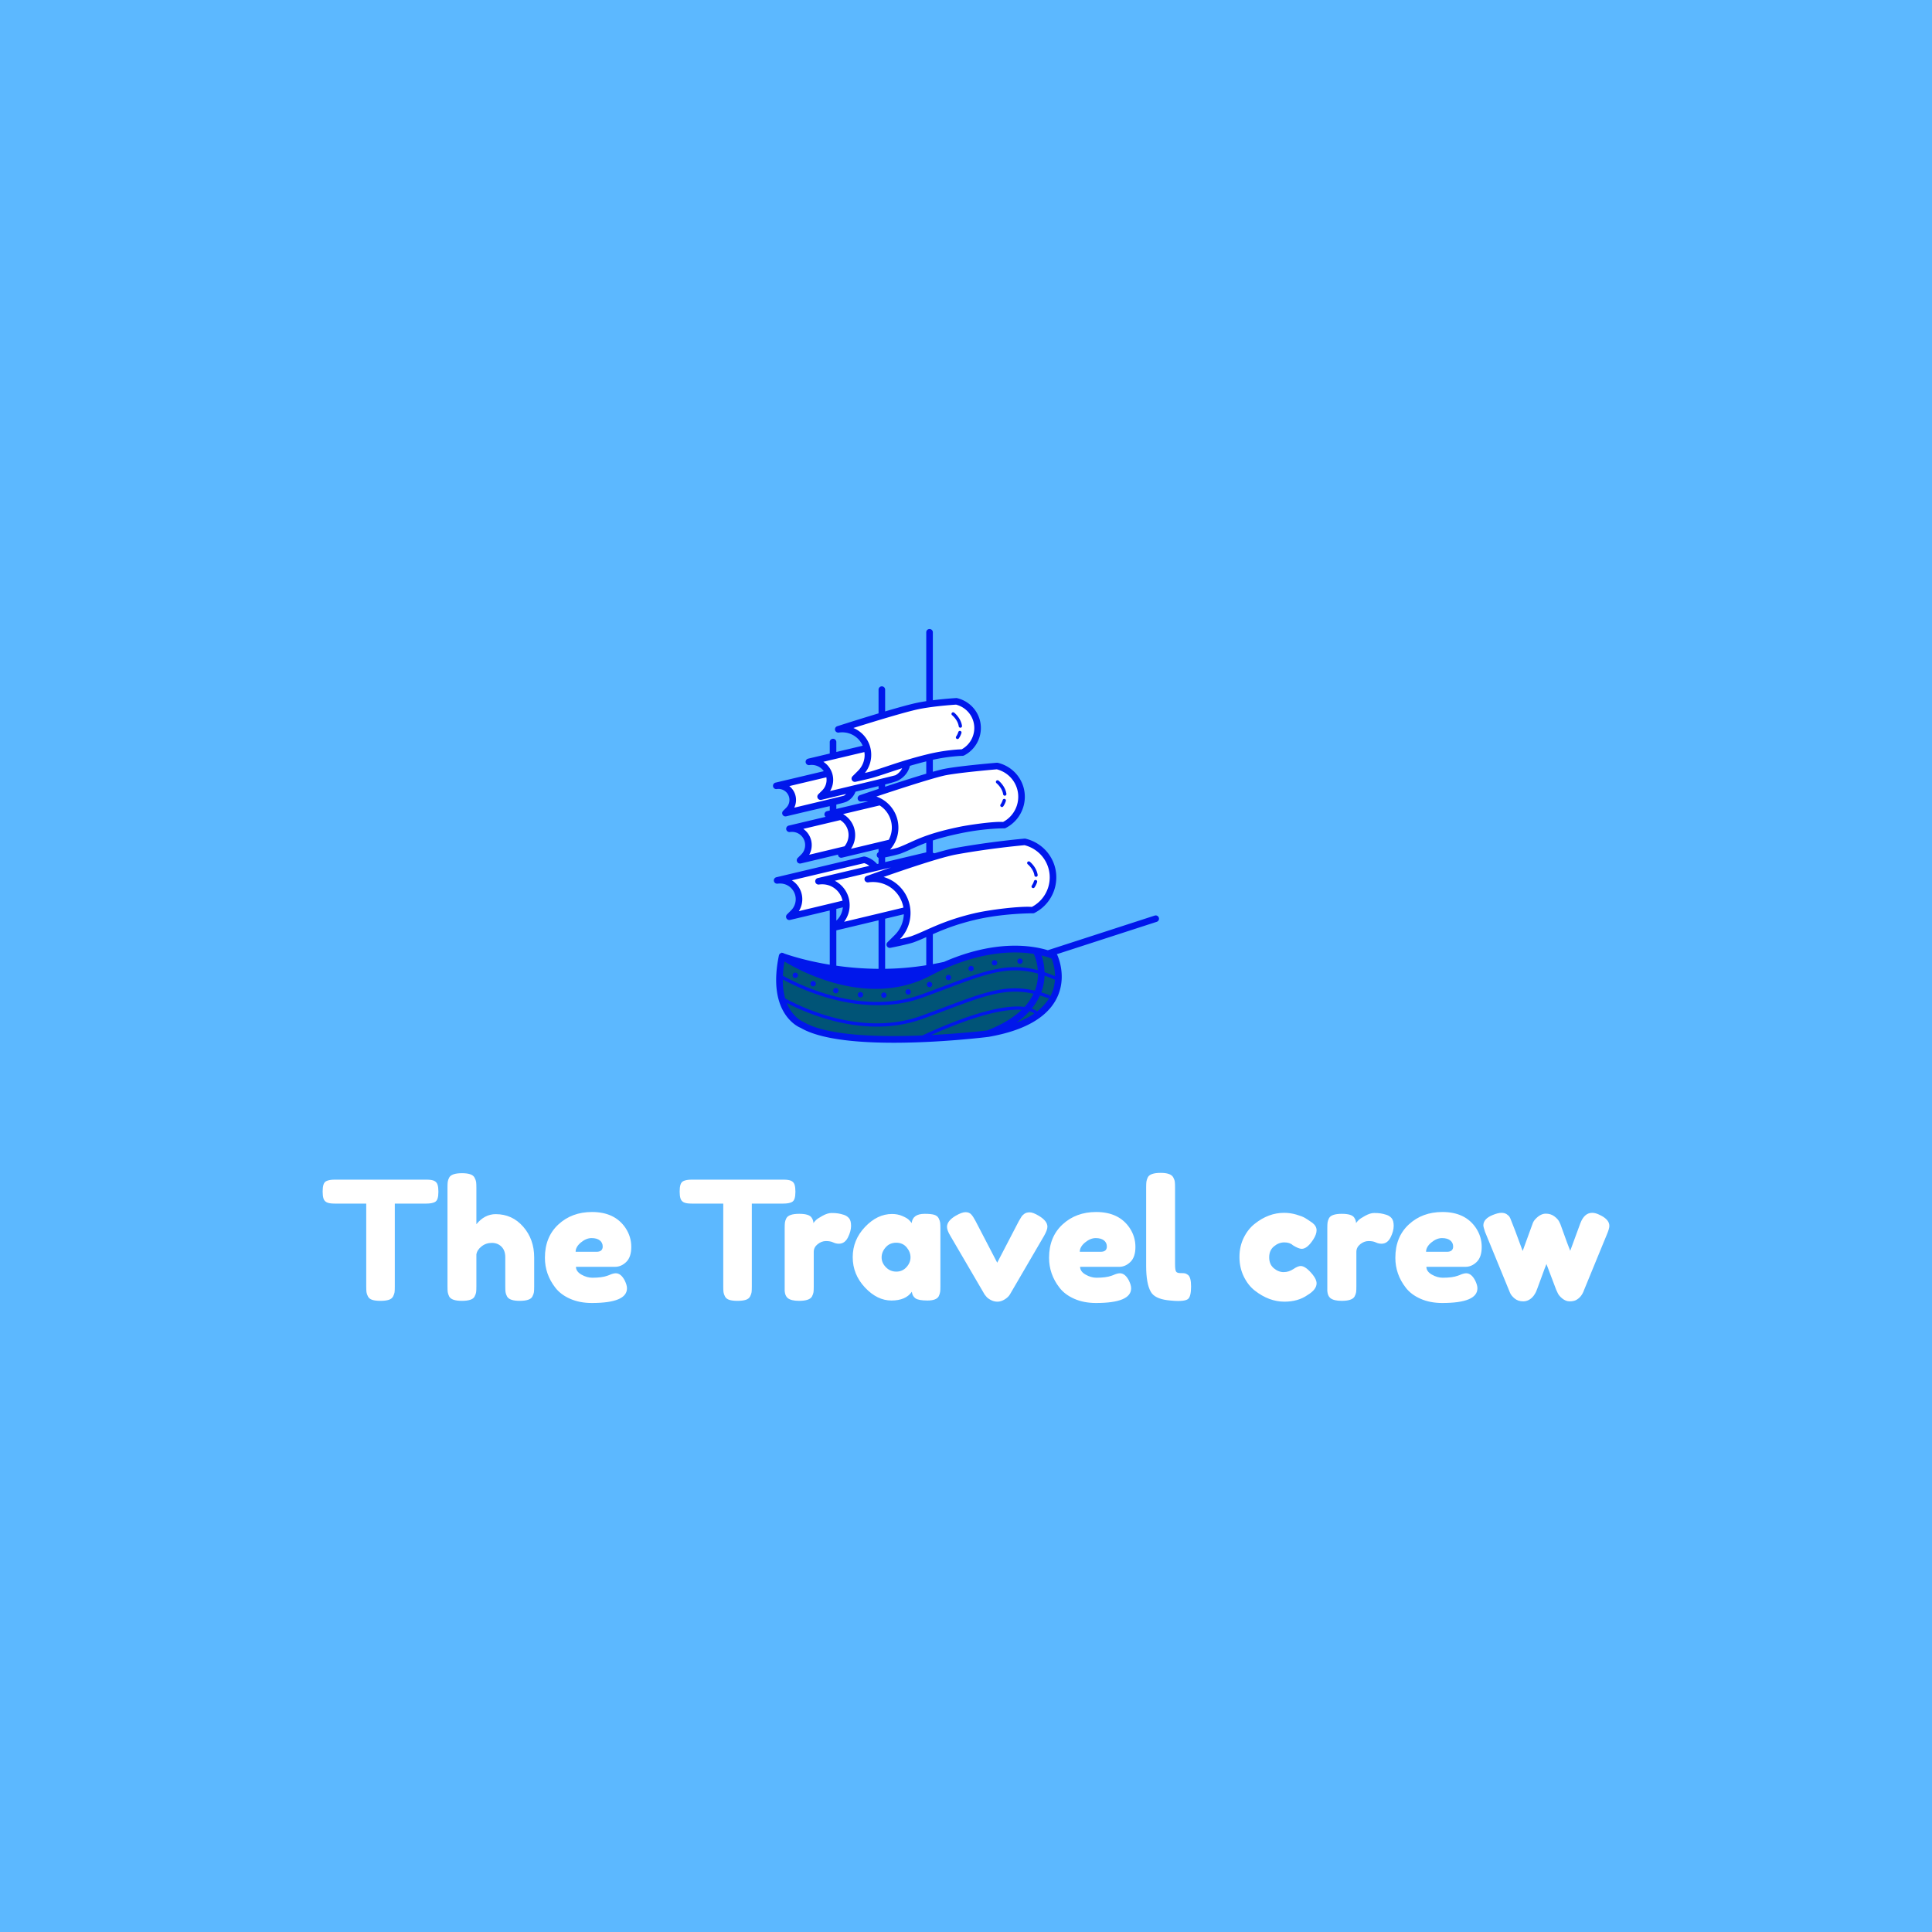 <svg version="1.1" preserveAspectRatio="none" xmlns="http://www.w3.org/2000/svg" width="500" height="500" viewBox="0 0 500 500"><rect width="100%" height="100%" fill="#5CB8FF" fill-opacity="1"/><svg viewBox="360.691 213.616 395.535 207.183" width="333" height="174.427" x="83.5px" y="162.787px" xmlns="http://www.w3.org/2000/svg" xmlns:xlink="http://www.w3.org/1999/xlink" preserveAspectRatio="none"><defs></defs><style>.companyName {fill:#FFFFFF;fill-opacity:1;}.icon1 {fill:#005477;fill-opacity:1;}.icon2 {fill:#FFFFFF;fill-opacity:1;}.icon3 {fill:#0017EB;fill-opacity:1;}.icon3-str {stroke:#0017EB;stroke-opacity:1;}</style><g opacity="1" transform="rotate(0 360.691 380.799)">
<svg width="395.535" height="40" x="360.691" y="380.799" version="1.1" preserveAspectRatio="none" viewBox="0.6 -31 311.68 31.52">
  <g transform="matrix(1 0 0 1 0 0)" class="companyName"><path id="id-D6z1nYkh15" d="M3.52-29.36L3.52-29.36L25.76-29.36Q27.04-29.36 27.64-29.06Q28.24-28.76 28.44-28.12Q28.64-27.48 28.64-26.44Q28.64-25.40 28.44-24.78Q28.24-24.16 27.76-23.92L27.76-23.92Q27.04-23.56 25.72-23.56L25.72-23.56L18.08-23.56L18.08-3.44Q18.08-2.52 18.02-2.08Q17.96-1.64 17.66-1.06Q17.36-0.48 16.60-0.24Q15.84 0 14.60 0Q13.36 0 12.62-0.24Q11.88-0.48 11.58-1.06Q11.28-1.64 11.22-2.10Q11.16-2.56 11.16-3.48L11.16-3.48L11.16-23.56L3.48-23.56Q2.20-23.56 1.60-23.86Q1-24.16 0.80-24.80Q0.60-25.44 0.60-26.48Q0.60-27.52 0.80-28.14Q1-28.76 1.48-29L1.48-29Q2.20-29.36 3.52-29.36Z M42.52-21L42.52-21Q46.52-21 49.18-17.96Q51.84-14.92 51.84-10.52L51.84-10.52L51.84-3.48Q51.84-2.56 51.78-2.10Q51.72-1.64 51.40-1.04L51.40-1.04Q50.88 0 48.32 0L48.32 0Q45.88 0 45.28-1.04L45.28-1.04Q44.96-1.64 44.90-2.12Q44.84-2.60 44.84-3.56L44.84-3.56L44.84-10.56Q44.84-12.20 43.92-13.12Q43-14.04 41.58-14.04Q40.16-14.04 39.08-13.18Q38-12.32 37.84-11.24L37.84-11.24L37.84-3.48Q37.84-2.56 37.78-2.10Q37.72-1.64 37.40-1.04L37.40-1.04Q36.88 0 34.32 0L34.32 0Q31.80 0 31.24-1.08L31.24-1.08Q30.96-1.68 30.90-2.12Q30.84-2.56 30.84-3.52L30.84-3.52L30.84-27.44Q30.84-28.36 30.90-28.82Q30.96-29.28 31.24-29.84L31.24-29.84Q31.80-30.92 34.36-30.92L34.36-30.92Q36.88-30.92 37.40-29.84L37.40-29.84Q37.72-29.24 37.78-28.78Q37.84-28.32 37.84-27.40L37.84-27.40L37.84-18.56Q39.84-21 42.52-21Z M75.36-13.06Q75.36-10.60 74.14-9.42Q72.92-8.24 71.44-8.24L71.44-8.24L61.96-8.24Q61.96-7.12 63.28-6.36Q64.60-5.60 65.92-5.60L65.92-5.60Q68.24-5.60 69.56-6.08L69.56-6.08L70-6.24Q70.96-6.68 71.60-6.68L71.60-6.68Q72.88-6.68 73.80-4.88L73.80-4.88Q74.32-3.80 74.32-3.04L74.32-3.04Q74.32 0.52 65.80 0.52L65.80 0.52Q62.84 0.52 60.54-0.50Q58.24-1.52 56.96-3.20L56.96-3.20Q54.44-6.44 54.44-10.44L54.44-10.44Q54.44-15.48 57.70-18.50Q60.96-21.52 65.84-21.52L65.84-21.52Q71.40-21.52 74-17.60L74-17.60Q75.36-15.52 75.36-13.06ZM61.88-11.88L66.92-11.88Q68.44-11.88 68.44-13.16L68.44-13.16Q68.44-14.08 67.74-14.64Q67.04-15.20 65.74-15.20Q64.44-15.20 63.16-14.14Q61.88-13.08 61.88-11.88L61.88-11.88Z M90-29.36L90-29.36L112.24-29.36Q113.52-29.36 114.12-29.06Q114.72-28.76 114.92-28.12Q115.12-27.48 115.12-26.44Q115.12-25.40 114.92-24.78Q114.72-24.16 114.24-23.92L114.24-23.92Q113.52-23.56 112.20-23.56L112.20-23.56L104.56-23.56L104.56-3.44Q104.56-2.52 104.50-2.08Q104.44-1.64 104.14-1.06Q103.84-0.48 103.08-0.24Q102.32 0 101.08 0Q99.84 0 99.10-0.24Q98.36-0.48 98.06-1.06Q97.76-1.64 97.70-2.10Q97.64-2.56 97.64-3.48L97.64-3.48L97.64-23.56L89.96-23.56Q88.68-23.56 88.08-23.86Q87.48-24.16 87.28-24.80Q87.08-25.44 87.08-26.48Q87.08-27.52 87.28-28.14Q87.48-28.76 87.96-29L87.96-29Q88.68-29.36 90-29.36Z M126.84-20.84Q127.60-20.60 128.10-20.02Q128.60-19.44 128.60-18.16Q128.60-16.88 127.84-15.36Q127.08-13.84 125.64-13.84L125.64-13.84Q124.92-13.84 124.26-14.16Q123.60-14.48 122.52-14.48Q121.44-14.48 120.50-13.72Q119.56-12.96 119.56-11.88L119.56-11.88L119.56-3.48Q119.56-2.56 119.50-2.10Q119.44-1.64 119.12-1.04L119.12-1.04Q118.52 0 116 0L116 0Q114.08 0 113.24-0.68L113.24-0.68Q112.60-1.24 112.52-2.40L112.52-2.40Q112.52-2.80 112.52-3.56L112.52-3.56L112.52-17.60Q112.52-18.52 112.58-18.98Q112.64-19.44 112.92-20L112.92-20Q113.48-21.08 116.04-21.08L116.04-21.08Q118.44-21.08 119.04-20.16L119.04-20.16Q119.48-19.52 119.48-18.84L119.48-18.84Q119.68-19.12 120.06-19.52Q120.44-19.92 121.68-20.60Q122.92-21.28 123.86-21.28Q124.80-21.28 125.44-21.18Q126.08-21.08 126.84-20.84Z M143.28-18.84L143.28-18.84Q143.52-21.08 146.44-21.08L146.44-21.08Q148-21.08 148.76-20.84Q149.52-20.60 149.82-20Q150.12-19.40 150.18-18.94Q150.24-18.48 150.24-17.56L150.24-17.56L150.24-3.56Q150.24-2.64 150.18-2.18Q150.12-1.72 149.84-1.12L149.84-1.12Q149.28-0.08 147.10-0.08Q144.92-0.08 144.18-0.62Q143.44-1.16 143.32-2.20L143.32-2.20Q141.84-0.08 138.38-0.08Q134.92-0.08 131.96-3.24Q129-6.40 129-10.58Q129-14.76 131.98-17.90Q134.96-21.04 138.52-21.04L138.52-21.04Q139.88-21.04 141-20.56Q142.12-20.08 142.56-19.66Q143-19.24 143.28-18.84ZM136-10.52Q136-9.20 137.04-8.14Q138.08-7.08 139.56-7.08Q141.04-7.08 142.02-8.16Q143-9.24 143-10.54Q143-11.84 142.06-12.96Q141.12-14.08 139.54-14.08Q137.96-14.08 136.98-12.96Q136-11.84 136-10.52Z M174.08-20.60L174.08-20.60Q176.16-19.36 176.16-17.96L176.16-17.96Q176.16-17.16 175.36-15.76L175.36-15.76L167.08-1.56Q166.68-0.88 165.80-0.34Q164.92 0.20 164.06 0.20Q163.20 0.20 162.42-0.22Q161.64-0.64 161.32-1.08L161.32-1.08L160.96-1.52L152.64-15.76Q151.84-17.08 151.84-17.92L151.84-17.92Q151.84-19.36 153.92-20.60L153.92-20.60Q155.44-21.48 156.32-21.48Q157.20-21.48 157.70-20.94Q158.20-20.40 158.76-19.32L158.76-19.32L164.00-9.24L169.24-19.32Q169.68-20.08 169.90-20.42Q170.12-20.76 170.60-21.10Q171.08-21.44 171.88-21.44Q172.68-21.44 174.08-20.60Z M197.48-13.06Q197.48-10.60 196.26-9.42Q195.04-8.24 193.56-8.24L193.56-8.24L184.08-8.24Q184.08-7.12 185.40-6.36Q186.72-5.60 188.04-5.60L188.04-5.60Q190.36-5.60 191.68-6.08L191.68-6.08L192.12-6.24Q193.08-6.68 193.72-6.68L193.72-6.68Q195-6.68 195.92-4.88L195.92-4.88Q196.44-3.80 196.44-3.04L196.44-3.04Q196.44 0.52 187.92 0.52L187.92 0.52Q184.96 0.52 182.66-0.50Q180.36-1.52 179.08-3.20L179.08-3.20Q176.56-6.44 176.56-10.44L176.56-10.44Q176.56-15.48 179.82-18.50Q183.08-21.52 187.96-21.52L187.96-21.52Q193.52-21.52 196.12-17.60L196.12-17.60Q197.48-15.52 197.48-13.06ZM184-11.88L189.04-11.88Q190.56-11.88 190.56-13.16L190.56-13.16Q190.56-14.08 189.86-14.64Q189.16-15.20 187.86-15.20Q186.56-15.20 185.28-14.14Q184-13.08 184-11.88L184-11.88Z M200.08-8.44L200.08-27.48Q200.08-28.40 200.14-28.86Q200.20-29.32 200.48-29.92L200.48-29.92Q201.04-31 203.60-31L203.60-31Q206.04-31 206.64-29.92L206.64-29.92Q206.96-29.32 207.02-28.84Q207.08-28.36 207.08-27.44L207.08-27.44L207.08-8.92Q207.08-7.48 207.32-7.10Q207.56-6.72 208.38-6.72Q209.20-6.72 209.48-6.66Q209.76-6.60 210.16-6.32L210.16-6.32Q210.96-5.80 210.96-3.48L210.96-3.48Q210.96-0.96 210.16-0.40L210.16-0.40Q209.12 0.32 205.20-0.16L205.20-0.16Q202.12-0.56 201.20-2.20L201.20-2.20Q200.08-4.16 200.08-8.44L200.08-8.44Z M229.88-10.54Q229.88-8.84 231.00-7.90Q232.12-6.96 233.38-6.96Q234.64-6.96 235.74-7.70Q236.84-8.44 237.52-8.44L237.52-8.44Q238.72-8.44 240.44-6.32L240.44-6.32Q241.36-5.16 241.36-4.24L241.36-4.24Q241.36-2.72 239.16-1.40L239.16-1.40Q236.88 0.20 233.56 0.20L233.56 0.20Q229.84 0.20 226.40-2.48L226.40-2.48Q224.76-3.76 223.72-5.90Q222.68-8.04 222.68-10.62Q222.68-13.20 223.72-15.30Q224.76-17.40 226.40-18.68L226.40-18.68Q229.72-21.32 233.48-21.32L233.48-21.32Q235.00-21.32 236.44-20.90Q237.88-20.48 238.56-20.08L238.56-20.08L239.20-19.68Q239.92-19.20 240.32-18.92L240.32-18.92Q241.36-18.12 241.36-17.10Q241.36-16.08 240.52-14.80L240.52-14.80Q239.08-12.60 237.76-12.60L237.76-12.60Q237.00-12.60 235.60-13.48L235.60-13.48Q234.88-14.16 233.54-14.16Q232.20-14.16 231.04-13.20Q229.88-12.24 229.88-10.54Z M258.28-20.84Q259.04-20.60 259.54-20.02Q260.04-19.44 260.04-18.16Q260.04-16.88 259.28-15.36Q258.52-13.84 257.08-13.84L257.08-13.84Q256.36-13.84 255.70-14.16Q255.04-14.48 253.96-14.48Q252.88-14.48 251.94-13.72Q251.00-12.96 251.00-11.88L251.00-11.88L251.00-3.48Q251.00-2.56 250.94-2.10Q250.88-1.64 250.56-1.04L250.56-1.04Q249.96 0 247.44 0L247.44 0Q245.52 0 244.68-0.68L244.68-0.68Q244.04-1.24 243.96-2.40L243.96-2.40Q243.96-2.80 243.96-3.56L243.96-3.56L243.96-17.60Q243.96-18.52 244.02-18.98Q244.08-19.44 244.36-20L244.36-20Q244.92-21.08 247.48-21.08L247.48-21.08Q249.88-21.08 250.48-20.16L250.48-20.16Q250.92-19.52 250.92-18.84L250.92-18.84Q251.12-19.12 251.50-19.52Q251.88-19.92 253.12-20.60Q254.36-21.28 255.30-21.28Q256.24-21.28 256.88-21.18Q257.52-21.08 258.28-20.84Z M281.36-13.06Q281.36-10.60 280.14-9.42Q278.92-8.24 277.44-8.24L277.44-8.24L267.96-8.24Q267.96-7.12 269.28-6.36Q270.60-5.60 271.92-5.60L271.92-5.60Q274.24-5.60 275.56-6.08L275.56-6.08L276.00-6.24Q276.96-6.68 277.60-6.68L277.60-6.68Q278.88-6.68 279.80-4.88L279.80-4.88Q280.32-3.80 280.32-3.04L280.32-3.04Q280.32 0.52 271.80 0.52L271.80 0.52Q268.84 0.52 266.54-0.50Q264.24-1.52 262.96-3.20L262.96-3.20Q260.44-6.44 260.44-10.44L260.44-10.44Q260.44-15.48 263.70-18.50Q266.96-21.52 271.84-21.52L271.84-21.52Q277.40-21.52 280.00-17.60L280.00-17.60Q281.36-15.52 281.36-13.06ZM267.88-11.88L272.92-11.88Q274.44-11.88 274.44-13.16L274.44-13.16Q274.44-14.08 273.74-14.64Q273.04-15.20 271.74-15.20Q270.44-15.20 269.16-14.14Q267.88-13.08 267.88-11.88L267.88-11.88Z M309.72-20.92L309.72-20.92Q312.28-19.80 312.28-18.16L312.28-18.16Q312.28-17.48 311.64-15.98Q311.00-14.48 310.56-13.36L310.56-13.36L306.16-2.64Q305.56-0.88 304.16-0.16L304.16-0.16Q303.56 0.12 302.64 0.12Q301.72 0.12 300.86-0.58Q300.00-1.28 299.72-2L299.72-2L299.40-2.68Q299.08-3.48 297.04-8.92L297.04-8.92Q296.64-7.96 295.86-5.78Q295.08-3.60 294.86-3.06Q294.64-2.52 294.58-2.34Q294.52-2.16 294.24-1.68Q293.96-1.20 293.60-0.84L293.60-0.84Q292.64 0.12 291.40 0.12Q290.16 0.12 289.32-0.58Q288.48-1.28 288.20-2L288.20-2L282.16-16.72Q281.76-17.92 281.76-18.28L281.76-18.28Q281.76-19.88 284.04-20.80L284.04-20.80Q285.32-21.32 286.12-21.32Q286.92-21.32 287.42-20.98Q287.92-20.64 288.12-20.30Q288.32-19.96 288.44-19.60L288.44-19.60Q289.12-18 291.28-12.08L291.28-12.08L293.64-18.56Q293.88-19.36 294.52-19.96L294.52-19.96Q295.68-21.12 296.88-21.12Q298.08-21.12 298.94-20.48Q299.80-19.84 300.12-19.20L300.12-19.20L300.44-18.52Q302.44-12.92 302.80-12.12L302.80-12.12L305.24-18.76Q306.20-21.32 308.12-21.32L308.12-21.32Q308.88-21.32 309.72-20.92Z"/></g>
</svg>
</g><g opacity="1" transform="rotate(0 499.129 213.616)">
<svg width="118.66" height="127.183" x="499.129" y="213.616" version="1.1" preserveAspectRatio="none" viewBox="33.198 28.4 133.602 143.197">
  <g transform="matrix(1 0 0 1 0 0)"><g><path d="M130.025 141.296s4.007 8.443 1.233 13.202c-2.774 4.759-7.861 9.057-11.098 10.285-3.237 1.228-12.793 4.145-12.793 4.145l-23.428 1.535-22.349-.614-11.868-1.535-6.474-2.61-4.932-4.298-2.158-5.68-.771-4.452.308-5.526 1.079-3.531 10.019 3.531 15.105 1.996s6.782.461 8.631.461c1.85 0 10.481-1.228 10.943-1.382.462-.154 10.327-2.303 10.327-2.303l3.699-1.075s8.169-3.224 12.485-3.531 7.398-.461 7.398-.461h6.782l7.862 1.843z" data-color="1" class="icon1"></path><path d="M63.623 86.921a10.493 10.493 0 0 1 6.673 1.253l-18.167 4.309a7.41 7.41 0 0 1 4.476.789L38.89 97.474c1.733-.247 3.559.27 4.885 1.591 2.234 2.225 2.234 5.866 0 8.092l-1.221 1.216 3.827-.908s6.579-1.566 12.194-2.92c-.08.088-.138.188-.223.272l-1.555 1.549 4.875-1.156s6.114-1.456 12.353-2.954c-.439.755-.944 1.482-1.592 2.127l-2.202 2.193s5.246-1.004 6.901-1.637c5.189-1.984 8.162-4.433 21.066-7.079 8.678-1.78 15.337-1.673 15.015-1.673 5.399-2.759 7.55-9.415 4.78-14.792-1.522-2.954-4.228-4.924-7.251-5.649 0 0-14.337 1.209-18.806 2.269-7.311 1.732-28.313 8.906-28.313 8.906z" data-color="2" class="icon2"></path><path d="M128.701 108.517c-1.756-3.408-4.876-5.68-8.363-6.516 0 0-11.323.959-23.848 3.227-1.832.332-4.468 1.035-7.428 1.915a9.203 9.203 0 0 0-1.736-.612l-18.525 4.394a7.05 7.05 0 0 0-4.048-2.728l-30.136 7.148c2-.285 4.105.311 5.635 1.835 2.577 2.566 2.577 6.766 0 9.333l-1.408 1.402 4.414-1.047s8.558-2.038 15.253-3.654c.199 2.384-.573 4.835-2.395 6.649l-1.794 1.786 5.622-1.334s11.046-2.63 19.598-4.696c.282 3.374-.813 6.844-3.39 9.411l-2.539 2.529s6.038-1.19 7.96-1.888c5.301-1.925 10.286-5.144 21.18-7.764 10.06-2.419 20.811-2.331 20.435-2.331 6.227-3.179 8.708-10.857 5.513-17.059z" data-color="2" class="icon2"></path><path d="M38.565 83.982a4.964 4.964 0 0 1 0 7.019l-1.059 1.055 3.319-.787s17.681-4.21 17.355-4.21c1.395-.713 2.319-1.971 2.688-3.38 6.577-1.574 15.4-3.698 15.138-3.698a6.74 6.74 0 0 0 3.62-5.195c2.282-.69 4.767-1.39 7.567-2.065 6.63-1.598 11.858-1.631 11.605-1.631 4.683-2.393 6.549-8.167 4.146-12.831-1.32-2.563-3.667-4.271-6.289-4.9 0 0-7.753.462-13.257 1.596-6.896 1.421-27.615 8.099-27.615 8.099 2.712-.387 5.567.422 7.642 2.489 1.148 1.144 1.881 2.535 2.275 4l-20.077 4.762c1.916-.273 3.933.298 5.398 1.758a6.25 6.25 0 0 1 1.434 2.241l-18.126 4.299c1.502-.215 3.085.234 4.236 1.379z" data-color="2" class="icon2"></path><path d="M41.837 148.251a.923.923 0 0 1-.925.921.923.923 0 0 1-.925-.921c0-.509.414-.921.925-.921.51 0 .925.412.925.921z" data-color="3" class="icon3"></path><path d="M48.028 151.157a.923.923 0 0 1-.925.921.923.923 0 0 1-.925-.921c0-.509.414-.921.925-.921.51 0 .925.412.925.921z" data-color="3" class="icon3"></path><path d="M55.856 153.567a.923.923 0 0 1-.925.921.923.923 0 0 1-.925-.921c0-.509.414-.921.925-.921.51 0 .925.412.925.921z" data-color="3" class="icon3"></path><path d="M64.396 154.984a.923.923 0 0 1-.925.921.923.923 0 0 1-.925-.921c0-.509.414-.921.925-.921.51 0 .925.412.925.921z" data-color="3" class="icon3"></path><path d="M72.508 155.126a.923.923 0 0 1-.925.921.923.923 0 0 1-.925-.921c0-.509.414-.921.925-.921.51 0 .925.412.925.921z" data-color="3" class="icon3"></path><path d="M80.906 153.992a.923.923 0 0 1-.925.921.923.923 0 0 1-.925-.921c0-.509.414-.921.925-.921.51 0 .925.412.925.921z" data-color="3" class="icon3"></path><path d="M88.307 151.44a.923.923 0 0 1-.925.921.923.923 0 0 1-.925-.921c0-.509.414-.921.925-.921.51 0 .925.412.925.921z" data-color="3" class="icon3"></path><path d="M94.854 149.031a.923.923 0 0 1-.925.921.923.923 0 0 1-.925-.921c0-.509.414-.921.925-.921.51 0 .925.412.925.921z" data-color="3" class="icon3"></path><path d="M102.682 145.912a.923.923 0 0 1-.925.921.923.923 0 0 1-.925-.921c0-.509.414-.921.925-.921.51 0 .925.412.925.921z" data-color="3" class="icon3"></path><path d="M110.794 143.927a.923.923 0 0 1-.925.921.923.923 0 0 1-.925-.921c0-.509.414-.921.925-.921.51 0 .925.412.925.921z" data-color="3" class="icon3"></path><path d="M119.618 143.36a.923.923 0 0 1-.925.921.923.923 0 0 1-.925-.921c0-.509.414-.921.925-.921.51 0 .925.412.925.921z" data-color="3" class="icon3"></path><path d="M166.744 128.315a1.143 1.143 0 0 0-1.434-.729l-36.993 11.991c-5.282-1.624-17.966-3.809-35.92 4.026-1.304.3-2.591.541-3.877.779V134.03c3.669-1.618 7.973-3.374 14.511-4.946 9.527-2.29 19.676-2.284 20.14-2.299.241.011.431-.053.614-.159 6.753-3.495 9.418-11.803 5.94-18.554-1.837-3.566-5.157-6.153-9.11-7.101a1.19 1.19 0 0 0-.362-.027c-.113.009-11.521.99-23.954 3.24-1.8.326-4.348 1.002-7.193 1.841-.188-.082-.393-.131-.586-.204v-4.233c2.516-.821 5.647-1.673 9.919-2.549 7.997-1.637 14.309-1.659 14.742-1.648.226.007.448-.051.637-.164 5.917-3.074 8.249-10.359 5.199-16.281-1.612-3.13-4.528-5.4-7.998-6.233-.119-.027-.244-.035-.361-.027-.589.049-14.474 1.227-18.974 2.295-.881.209-1.959.497-3.164.837v-4.155c5.309-1.177 9.479-1.348 10.301-1.369.18-.004.351-.051.505-.128l.001.004a10.598 10.598 0 0 0 5.295-6.226 10.556 10.556 0 0 0-.656-8.133c-1.418-2.753-3.982-4.751-7.035-5.484a1.132 1.132 0 0 0-.335-.029c-.223.012-3.963.24-8.076.761V29.534c0-.627-.509-1.134-1.139-1.134s-1.139.507-1.139 1.134v23.842c-1.052.16-2.091.339-3.066.54-2.502.516-6.744 1.697-11.167 3.003v-7.54c0-.627-.509-1.134-1.139-1.134s-1.139.507-1.139 1.134v8.218a831.35 831.35 0 0 0-14.291 4.449 1.134 1.134 0 0 0-.759 1.336c.135.571.691.939 1.271.866 2.503-.37 4.934.432 6.676 2.166a7.742 7.742 0 0 1 1.617 2.381l-9.126 2.165v-3.437c0-.627-.509-1.134-1.139-1.134-.629 0-1.139.507-1.139 1.134V71.5l-7.475 1.773c-.593.14-.968.72-.855 1.316.115.594.675.986 1.281.91 1.652-.239 3.276.284 4.431 1.435.211.21.386.44.553.674L34.073 81.57c-.593.14-.968.72-.855 1.316.113.594.681.986 1.28.91a3.796 3.796 0 0 1 4.391 3.768 3.793 3.793 0 0 1-1.12 2.707l-1.059 1.054a1.132 1.132 0 0 0 .805 1.935c.087 0 .176-.011.264-.031l3.32-.786c5.277-1.256 9.048-2.117 11.743-2.743v1.521l-.968.23c-.593.14-.968.72-.855 1.316.051.266.201.482.396.643l-12.779 3.031c-.593.14-.968.72-.855 1.313a1.15 1.15 0 0 0 1.279.913c1.476-.217 2.9.255 3.921 1.271a4.544 4.544 0 0 1 1.342 3.243 4.55 4.55 0 0 1-1.342 3.245l-1.221 1.216a1.132 1.132 0 0 0 .805 1.935c.088 0 .176-.011.264-.031l3.827-.908c3.613-.86 6.585-1.568 9.06-2.163.006.176.007.354.097.515a1.142 1.142 0 0 0 1.258.549l4.876-1.156s3.442-.82 7.786-1.86v1.025l-.295.294a1.13 1.13 0 0 0-.201 1.333c.113.211.292.359.496.462v1.977l-.504.119c-1.099-1.244-2.535-2.168-4.198-2.567a1.181 1.181 0 0 0-.529 0l-30.137 7.147c-.593.14-.968.72-.855 1.316.115.596.674.99 1.28.91 1.756-.248 3.451.299 4.669 1.513a5.46 5.46 0 0 1 0 7.73l-1.409 1.402a1.132 1.132 0 0 0 .805 1.935c.088 0 .176-.011.264-.031l4.415-1.048a6989.56 6989.56 0 0 0 9.31-2.22v18.77c-8.022-1.313-13.725-3.152-15.811-3.885l-.027-.018a1.126 1.126 0 0 0-.558-.192c-.196-.072-.303-.114-.303-.114l.026.151c-.079.013-.16.001-.236.031-.355.142-.615.45-.693.824-4.282 20.465 7.246 24.97 7.553 25.063 6.759 4.002 19.66 5.147 32.204 5.147 16.108 0 31.627-1.887 32.79-2.033 12.178-2.122 20.085-6.547 23.503-13.15 3.896-7.531.41-14.972.26-15.287-.034-.07-.114-.102-.161-.163l34.623-11.223a1.13 1.13 0 0 0 .73-1.426zm-70.038-21.898c11.457-2.075 22.033-3.061 23.554-3.196 3.229.824 5.933 2.963 7.44 5.887 2.898 5.626.692 12.543-4.915 15.48-3.787-.323-14.518.904-20.287 2.29-7.65 1.841-12.504 4.007-16.403 5.745-1.702.76-3.31 1.477-4.9 2.055-.821.299-2.477.7-4.054 1.052 4.93-5.094 4.874-13.236-.171-18.259a12.843 12.843 0 0 0-5.501-3.249c7.124-2.503 19.825-6.826 25.237-7.805zm-24.086 31.75a1.138 1.138 0 0 0 1.225.578c.25-.049 6.147-1.216 8.129-1.936 1.411-.512 2.817-1.126 4.268-1.771v9.739a99.431 99.431 0 0 1-14.233 1.232v-17.335l2.92-.7 3.547-.853c-.105 2.61-1.123 5.192-3.119 7.181l-2.54 2.529a1.132 1.132 0 0 0-.197 1.336zM86.243 105.7l-14.233 3.376v-1.628c1.717-.354 4.383-.937 5.541-1.381 1.342-.514 2.539-1.056 3.792-1.626 1.439-.654 2.977-1.345 4.9-2.062v3.321zm5.968-26.513c4.063-.963 16.752-2.08 18.451-2.226 2.746.711 5.047 2.532 6.329 5.021 2.47 4.795.597 10.689-4.171 13.205-3.441-.259-12.313 1.114-14.841 1.632-9.749 1.998-13.911 3.889-17.582 5.557-1.211.551-2.366 1.076-3.663 1.573-.595.228-1.778.527-3.016.808a11.352 11.352 0 0 0 2.885-7.601c0-3.065-1.192-5.942-3.356-8.098a11.28 11.28 0 0 0-4.26-2.673c6.674-2.228 18.242-6.015 23.224-7.198zm-29.683 8.071c.137.569.67.932 1.269.857a9.606 9.606 0 0 1 2.314-.041l-10.99 2.606v-1.518c1.905-.458 2.997-.758 3.59-1.024 1.423-.729 2.481-1.945 3.049-3.43 3.328-.796 5.919-1.422 7.973-1.931v.966a929.308 929.308 0 0 0-6.468 2.176c-.555.19-.875.77-.737 1.339zm9.482-4.267v-.788c1.753-.453 2.952-.79 3.716-1.054.213-.062.714-.277.714-.277 2.164-1.106 3.623-2.957 4.136-5.109a139.586 139.586 0 0 1 5.668-1.552v4.268c-4.368 1.296-9.756 3.035-14.234 4.512zm-7.77-18.18a9.954 9.954 0 0 0-3.225-2.153c6.553-2.058 17.922-5.553 22.623-6.523 4.909-1.01 11.752-1.486 12.922-1.561 2.336.609 4.291 2.159 5.381 4.275a8.31 8.31 0 0 1 .514 6.401 8.338 8.338 0 0 1-3.946 4.786c-1.365.049-5.97.303-11.573 1.655-5.955 1.435-10.703 3.021-14.52 4.295-1.895.633-3.616 1.207-5.227 1.681-.479.142-1.301.346-2.183.554a9.988 9.988 0 0 0 2.188-6.277 9.999 9.999 0 0 0-2.954-7.133zm-13.61 9.546l14.195-3.367c.038.316.093.629.093.953a7.74 7.74 0 0 1-2.287 5.526l-1.91 1.903a1.129 1.129 0 0 0-.193 1.347 1.139 1.139 0 0 0 1.243.562c.187-.04 4.569-.999 6.066-1.44 1.636-.481 3.382-1.063 5.306-1.705 1.483-.495 3.08-1.018 4.754-1.549-.503.999-1.277 1.87-2.342 2.43-1.314.372-13.693 3.34-21.905 5.296l-.707.168a7.45 7.45 0 0 0-1.103-9.15 7.652 7.652 0 0 0-1.21-.974zm-10.057 15.88l-.02.004a6.063 6.063 0 0 0 .615-2.678 6.04 6.04 0 0 0-1.787-4.312 6.005 6.005 0 0 0-.543-.481l12.827-3.042a5.165 5.165 0 0 1-1.44 4.544l-1.35 1.344a1.132 1.132 0 0 0 .805 1.935c.088 0 .176-.011.264-.031l4.23-1.003 4.335-1.032c-.242.22-.479.445-.774.603-1.138.318-10.773 2.628-17.162 4.149zm17.383 13.364c-3.8.915-8.235 1.976-11.828 2.832l-.394.093a6.82 6.82 0 0 0 .866-3.344 6.79 6.79 0 0 0-2.009-4.846 6.858 6.858 0 0 0-.906-.76l12.799-3.036c.384.239.746.517 1.074.843 2.258 2.249 2.372 5.802.398 8.218zm3.463.577l-1.183.28c-.009-.011-.02-.02-.028-.031 2.207-3.272 1.864-7.757-1.039-10.648a8.327 8.327 0 0 0-1.719-1.318l12.66-3.002a9.065 9.065 0 0 1 1.531 1.204 9.105 9.105 0 0 1 2.689 6.494c0 1.491-.388 2.904-1.049 4.186-4.012.962-8.273 1.98-11.862 2.835zM74 110.934a591.998 591.998 0 0 0-8.389 2.965c-.547.199-.855.78-.713 1.342s.683.913 1.265.846c3.441-.485 6.794.598 9.195 2.988a10.662 10.662 0 0 1 2.981 5.745 6735.394 6735.394 0 0 1-18.647 4.466l-1.88.445a9.453 9.453 0 0 0 1.916-5.739c0-2.556-.993-4.95-2.795-6.746a9.48 9.48 0 0 0-2.341-1.708L74 110.934zm-13.779 20.557s4.247-1.012 9.512-2.271v16.797a109.105 109.105 0 0 1-14.612-1.088V132.7l5.1-1.209zm-5.1-2.156v-4.059l2.258-.546c-.167 1.666-.861 3.215-2.058 4.406l-.2.199zm-12.115-3.498l-.856.204c1.888-2.988 1.528-6.992-1.081-9.59a7.728 7.728 0 0 0-1.351-1.074l25.034-5.936c.666.19 1.251.532 1.795.931l-17.861 4.236c-.593.14-.968.72-.855 1.316a1.14 1.14 0 0 0 1.28.91c2.332-.334 4.593.405 6.212 2.016a7.179 7.179 0 0 1 1.947 3.572 5561.367 5561.367 0 0 1-14.264 3.415zm-5.848 17.636c5.977 3.619 29.304 16.113 50.532 4.906 16.233-8.561 28.73-8.653 35.807-7.525.019.074.024.15.059.221.018.035 1.066 2.214 1.309 5.404-10.472-2.764-18.541.268-32.147 5.389a675.77 675.77 0 0 1-8.093 3.008c-21.085 7.662-43.259-3.799-47.999-6.484.068-1.511.22-3.125.532-4.919zm-.575 6.192c4.329 2.387 17.592 8.939 32.731 8.939 5.113 0 10.44-.751 15.7-2.66 2.93-1.065 5.615-2.078 8.106-3.014 13.905-5.237 21.583-8.106 31.796-5.269a16.015 16.015 0 0 1-1.074 5.918c-9.869-2.332-17.587.563-31.122 5.661a676.74 676.74 0 0 1-8.095 3.008c-19.988 7.26-40.61-2.396-47.202-5.991-.526-1.802-.853-3.975-.84-6.592zm7.194 14.752c-.248-.095-3.795-1.552-5.818-6.59 5.579 2.906 17.587 8.185 31.182 8.185 5.155 0 10.536-.76 15.873-2.698 2.931-1.065 5.617-2.078 8.109-3.014 13.188-4.969 20.763-7.798 30.222-5.662a18.214 18.214 0 0 1-3.085 4.554c-5.131-.648-15.368.643-35.353 9.882-14.83.608-32.951.176-41.13-4.657zm63.52 2.927c-1.143.136-9.174 1.066-19.349 1.59 17.239-7.707 26.469-9.057 31.29-8.708-2.902 2.776-6.874 5.164-11.941 7.118zm10.103-2.685c1.759-1.225 3.276-2.549 4.568-3.962.804.245 1.344.533 1.687.771-1.762 1.217-3.862 2.275-6.255 3.191zm7.205-3.904c-.368-.307-.953-.679-1.841-.998a19.926 19.926 0 0 0 2.818-4.534c.891.266 1.795.56 2.732.914.206.083.405-.001.559-.142-1.029 1.767-2.453 3.354-4.268 4.76zm4.661-5.379c-.062.12-.154.228-.219.347.054-.267-.064-.544-.328-.644a42.045 42.045 0 0 0-2.676-.905 18.222 18.222 0 0 0 1.142-5.806c1.153.4 2.353.882 3.592 1.427-.118 1.764-.523 3.671-1.511 5.581zm-2.079-8.206a19.675 19.675 0 0 0-1.056-5.786c1.752.422 2.968.863 3.522 1.093.347.866 1.13 3.2 1.163 6.101a46.959 46.959 0 0 0-3.629-1.408z" data-color="3" class="icon3"></path><path d="M98.042 63.683a.567.567 0 0 0-.708.379 5.842 5.842 0 0 1-.747 1.542.565.565 0 0 0 .474.881.571.571 0 0 0 .474-.252 6.976 6.976 0 0 0 .89-1.843.57.57 0 0 0-.383-.707z" data-color="3" class="icon3"></path><path d="M97.487 62.084a.57.57 0 0 0 1.128-.164c-.395-2.713-2.624-4.501-2.719-4.576a.572.572 0 0 0-.798.093.564.564 0 0 0 .09.795c.019.016 1.971 1.59 2.299 3.852z" data-color="3" class="icon3"></path><path d="M113.413 87.214a.566.566 0 0 0-.708.379 5.842 5.842 0 0 1-.747 1.542.565.565 0 0 0 .474.881.571.571 0 0 0 .474-.252 6.976 6.976 0 0 0 .89-1.843.568.568 0 0 0-.383-.707z" data-color="3" class="icon3"></path><path d="M112.858 85.614a.57.57 0 0 0 1.128-.164c-.395-2.713-2.624-4.501-2.719-4.576a.572.572 0 0 0-.798.093.564.564 0 0 0 .09.795c.02.016 1.971 1.591 2.299 3.852z" data-color="3" class="icon3"></path><path d="M124.23 115.28a.566.566 0 0 0-.708.379 5.842 5.842 0 0 1-.747 1.542.565.565 0 0 0 .474.881.571.571 0 0 0 .474-.252 6.976 6.976 0 0 0 .89-1.843.57.57 0 0 0-.383-.707z" data-color="3" class="icon3"></path><path d="M123.675 113.681a.57.57 0 0 0 1.128-.164c-.395-2.713-2.624-4.501-2.719-4.576a.572.572 0 0 0-.798.093.564.564 0 0 0 .09.795c.019.016 1.971 1.591 2.299 3.852z" data-color="3" class="icon3"></path></g></g>
</svg>
</g></svg></svg>